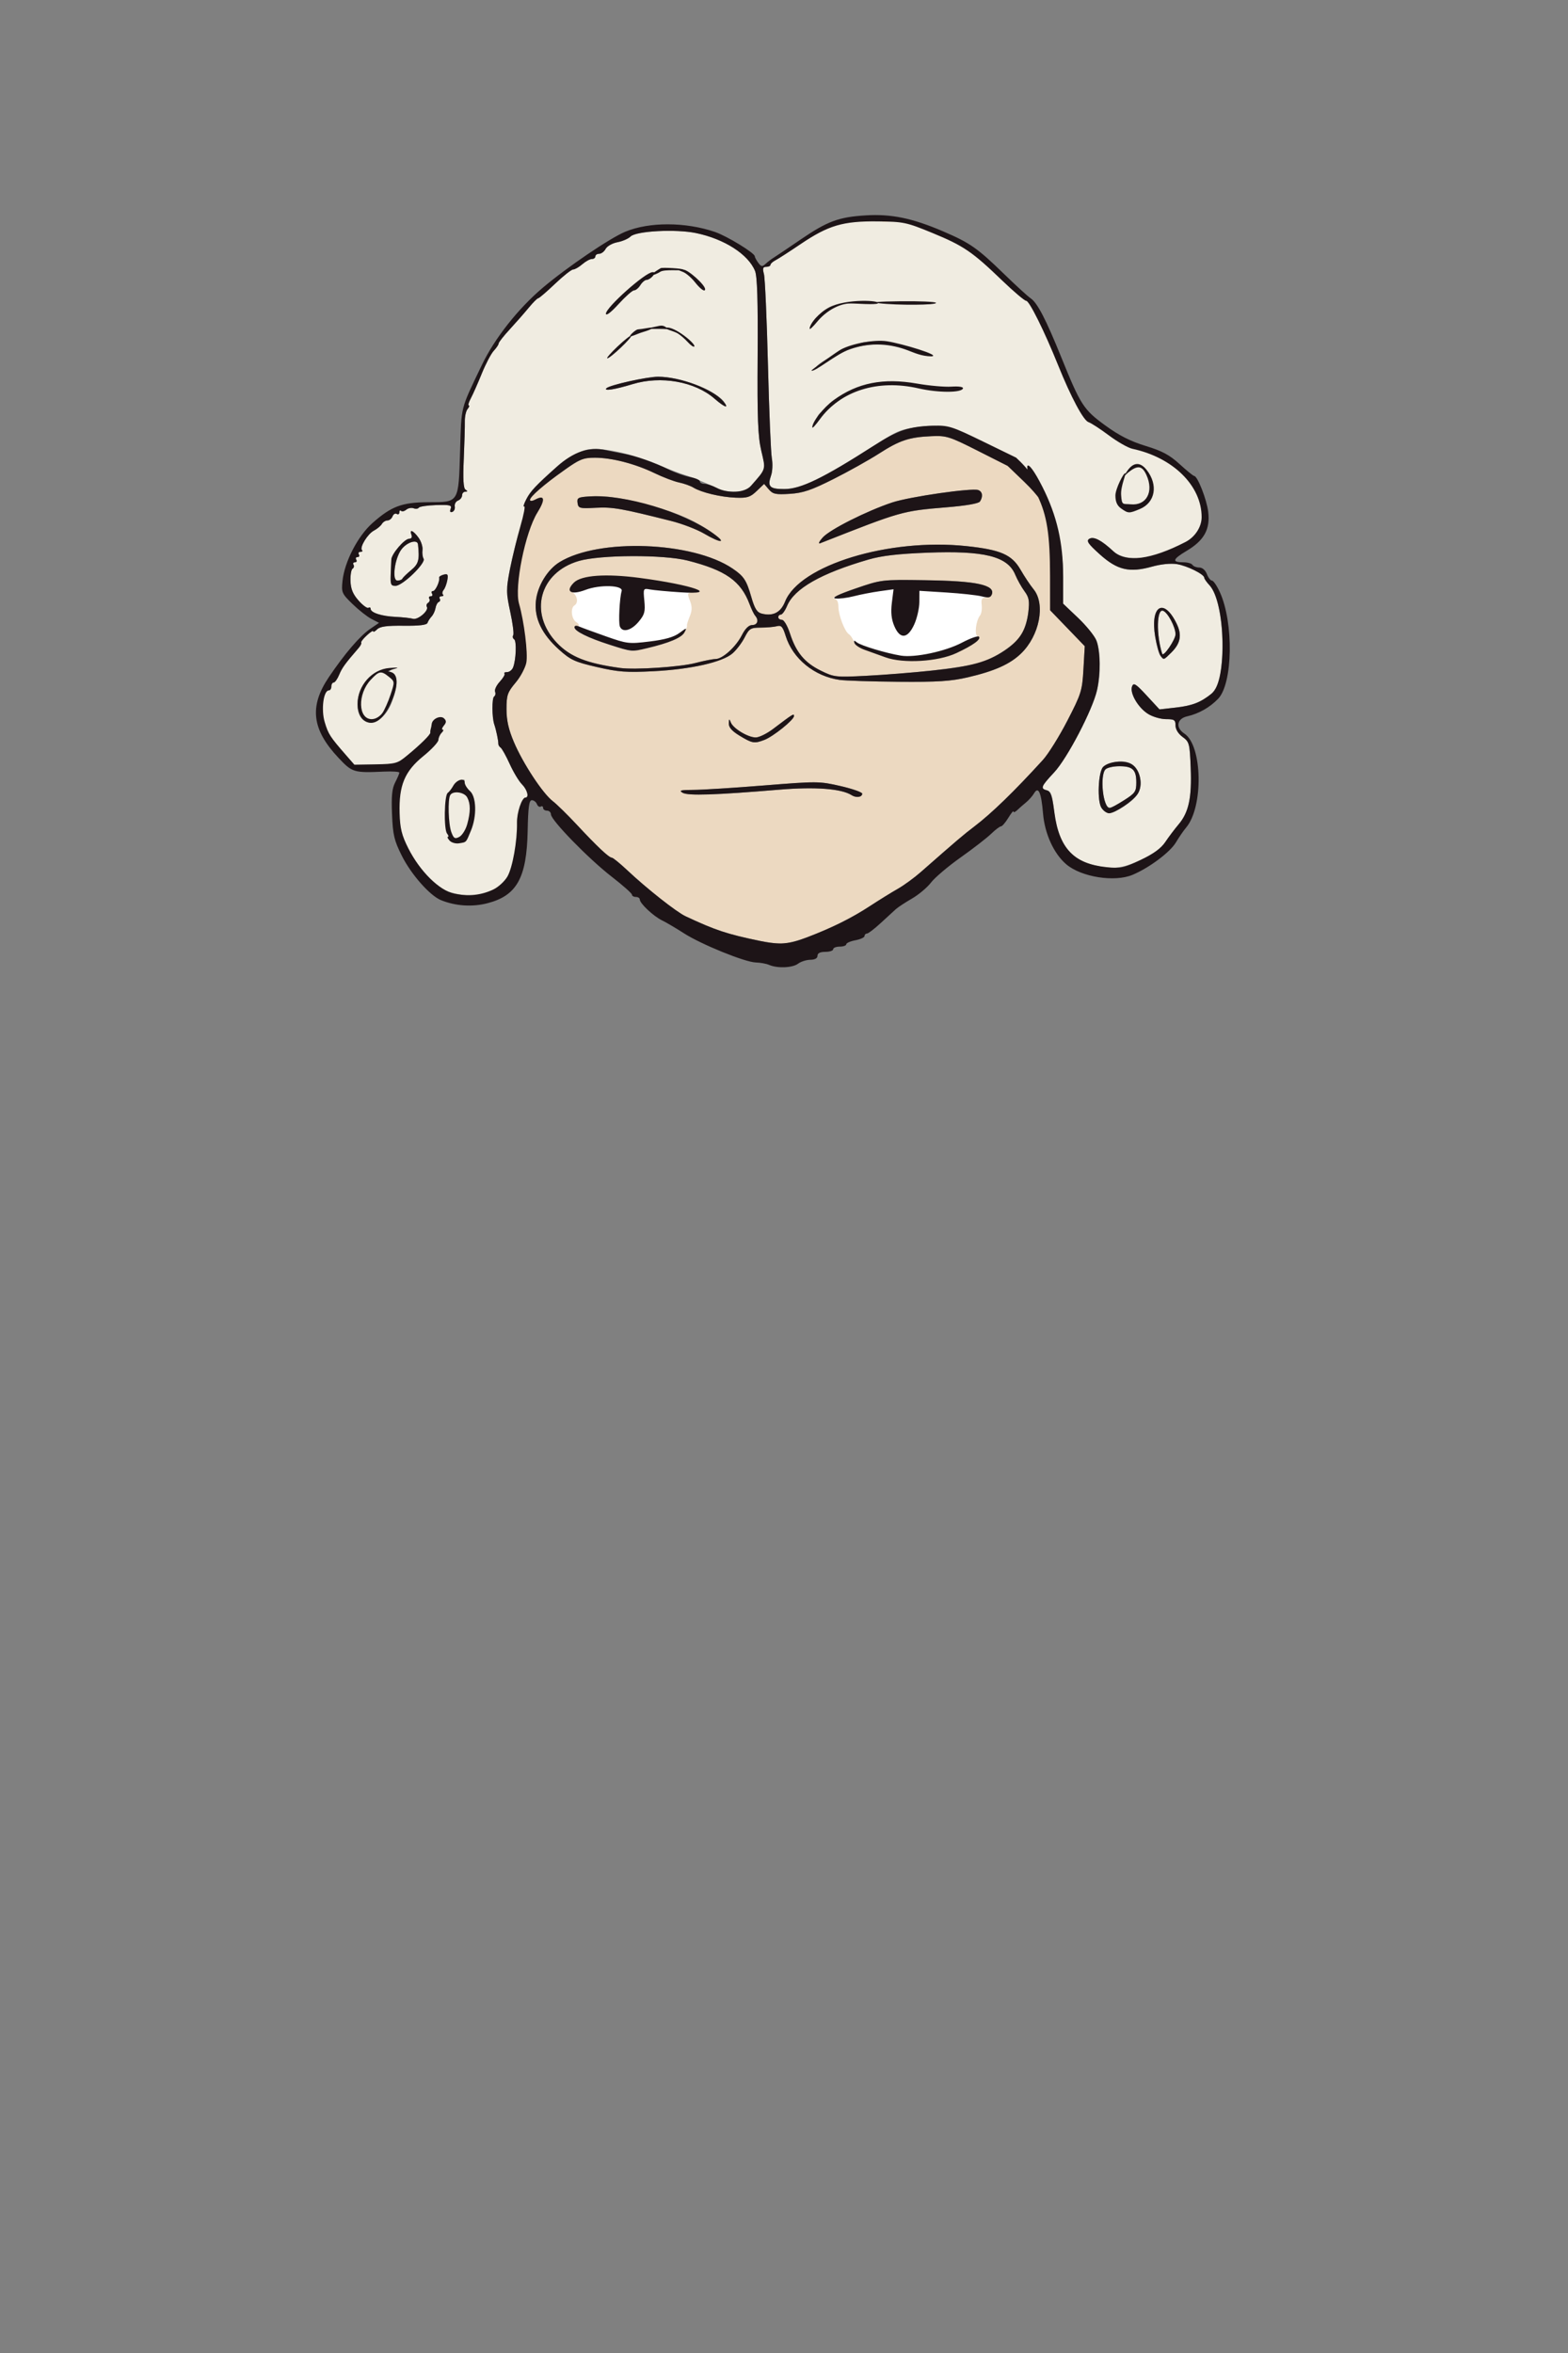 <?xml version="1.0" encoding="UTF-8" standalone="no"?>
<!-- Created with Inkscape (http://www.inkscape.org/) -->

<svg
   version="1.1"
   id="svg9"
   width="192"
   height="288"
   viewBox="0 0 192 288"
   xmlns="http://www.w3.org/2000/svg"
   xmlns:svg="http://www.w3.org/2000/svg">
  <rect x="0" y="0" width="192" height="288" fill="#808080" stroke="none"/>
  <defs
     id="defs13" />
  <g
     id="g15">
    <g
       id="g177"
       transform="translate(3.781,4.183)">
      <path
         id="whites"
         style="fill:#ffffff;stroke:#1bff54;stroke-opacity:0"
         d="m 101.631,73.238 c 0.07,1.531 1.319,3.114 1.703,4.489 0.871,1.104 2.178,1.837 3.339,2.41 1.034,0.544 6.038,0.747 9.332,0.287 3.455,-1.891 4.784,-2.254 4.998,-3.184 0.147,-0.909 -0.01,-2.048 -2e-5,-2.897 0.082,-1.478 0.118,-1.902 -1.128,-2.609 -3.277,-0.092 -7.053,-0.459 -9.973,-0.398 -1.38,-0.3 -5.648,0.859 -8.27,1.902 z m -27.907,-2.477 c -1.375,0.157 -3.1,0.17 -4.025,1.061 -0.625,2.085 -1.015,4.049 0.73,5.595 1.874,0.688 4.185,1.953 6.059,2.167 2.155,0.432 4.574,-0.464 6.258,-1.128 1.777,-0.141 1.917,-3.266 2.233,-5.02 0.326,-1.187 -0.696,-1.366 -2.145,-1.924 -3.088,-0.086 -5.991,-0.612 -9.111,-0.752 z"
         transform="translate(-3.781,-4.183)" />
      <path
         style="fill:#f0ece1;stroke-width:0.32"
         d="m 50.642,104.754 c -2.662,-1.312 -5.678,-5.689 -5.89,-9.351 -0.187,-3.226 0.682,-5.587 2.924,-7.312 1.363,-1.049 1.713,-1.372 2.145,-2.578 0.709,-1.978 1.042,-1.583 0.293,-1.583 -0.561,0 -0.332,0.402 -0.94,2.185 -0.12,0.352 -1.68,1.057 -2.633,1.805 -1.716,1.346 -1.68,1.59 -4.253,1.652 l -2.698,0.065 -1.541,-1.684 c -2.93,-3.202 -3.281,-5.534 -1.137,-8.882 0.789,-1.232 1.976,-2.627 2.341,-3.199 0.6,-0.747 0.775,-1.17 0.834,-1.313 -0.093,-0.15 0.608,-0.559 1.043,-0.967 C 41.564,73.182 41.92,72.956 41.92,73.087 c 0,0.131 0.214,0.024 0.476,-0.237 0.354,-0.354 1.189,-0.468 3.26,-0.444 1.909,0.022 2.825,-0.089 2.912,-0.352 0.071,-0.212 0.295,-0.562 0.5,-0.779 C 49.273,71.057 49.489,70.592 49.549,70.24 c 0.06,-0.352 0.241,-0.688 0.402,-0.747 0.161,-0.059 0.211,-0.239 0.112,-0.4 C 49.964,68.932 50.059,68.8 50.274,68.8 c 0.216,0 0.297,-0.095 0.182,-0.211 -0.116,-0.116 -0.076,-0.372 0.088,-0.57 0.164,-0.198 0.366,-0.734 0.449,-1.192 0.125,-0.691 0.049,-0.806 -0.45,-0.676 -0.33,0.086 -0.577,0.25 -0.549,0.363 0.108,0.427 -0.451,1.646 -0.755,1.646 -0.175,0 -0.228,0.144 -0.12,0.32 0.109,0.176 0.037,0.32 -0.16,0.32 -0.197,0 -0.275,0.134 -0.174,0.298 0.101,0.164 0.035,0.39 -0.146,0.502 -0.182,0.112 -0.251,0.333 -0.154,0.49 0.28,0.453 -1.101,1.639 -1.703,1.463 C 46.485,71.466 45.52,71.361 44.64,71.32 42.939,71.24 41.6,70.804 41.6,70.33 c 0,-0.158 -0.122,-0.212 -0.271,-0.12 -0.149,0.092 -0.694,-0.31 -1.21,-0.893 -0.69,-0.779 -0.95,-1.413 -0.982,-2.387 -0.023,-0.729 0.091,-1.409 0.255,-1.51 0.164,-0.101 0.215,-0.318 0.114,-0.482 C 39.405,64.774 39.483,64.64 39.68,64.64 c 0.197,0 0.269,-0.144 0.16,-0.32 C 39.731,64.144 39.803,64 40,64 c 0.197,0 0.269,-0.144 0.16,-0.32 -0.109,-0.176 -0.021,-0.32 0.194,-0.32 0.216,0 0.302,-0.09 0.192,-0.201 -0.328,-0.328 0.683,-1.99 1.457,-2.397 0.394,-0.207 0.832,-0.571 0.973,-0.809 C 43.117,59.715 43.425,59.52 43.662,59.52 c 0.236,0 0.516,-0.225 0.622,-0.5 0.106,-0.275 0.337,-0.411 0.514,-0.301 0.177,0.11 0.322,0.023 0.322,-0.193 0,-0.216 0.095,-0.297 0.211,-0.182 0.116,0.116 0.402,0.052 0.636,-0.142 0.234,-0.194 0.639,-0.271 0.899,-0.171 0.261,0.1 0.546,0.066 0.633,-0.076 0.088,-0.142 1.046,-0.284 2.129,-0.317 1.696,-0.051 1.942,0.013 1.771,0.459 -0.128,0.334 -0.056,0.468 0.202,0.378 0.22,-0.077 0.357,-0.379 0.305,-0.671 -0.052,-0.292 0.128,-0.617 0.4,-0.721 C 52.577,56.977 52.8,56.691 52.8,56.446 c 0,-0.245 0.18,-0.448 0.4,-0.451 0.297,-0.004 0.304,-0.066 0.025,-0.243 -0.265,-0.169 -0.329,-1.267 -0.219,-3.755 0.086,-1.934 0.145,-4.004 0.131,-4.6 -0.013,-0.596 0.139,-1.28 0.338,-1.52 C 53.675,45.636 53.741,45.44 53.621,45.44 c -0.12,0 -0.005,-0.396 0.254,-0.88 0.259,-0.484 0.862,-1.845 1.339,-3.024 0.478,-1.179 1.138,-2.433 1.467,-2.787 0.329,-0.354 0.599,-0.757 0.599,-0.897 0,-0.14 0.612,-0.917 1.36,-1.728 0.748,-0.811 1.791,-1.999 2.318,-2.639 0.527,-0.641 1.051,-1.165 1.164,-1.165 0.113,0 1.037,-0.792 2.052,-1.76 1.016,-0.968 2.018,-1.76 2.227,-1.76 0.209,0 0.713,-0.288 1.119,-0.64 0.406,-0.352 0.932,-0.64 1.169,-0.64 0.237,0 0.431,-0.144 0.431,-0.32 0,-0.176 0.211,-0.32 0.469,-0.32 0.258,0 0.614,-0.271 0.791,-0.603 0.177,-0.332 0.826,-0.697 1.441,-0.813 0.615,-0.115 1.338,-0.429 1.606,-0.698 0.679,-0.679 5.527,-0.936 8.013,-0.424 3.464,0.713 6.403,2.597 7.233,4.638 0.272,0.668 0.364,3.663 0.318,10.379 -0.053,7.714 0.03,9.843 0.45,11.646 0.4,1.714 0.591,2.326 0.292,2.601 -0.468,0.97 0.181,0.368 -1.178,1.491 C 87.851,55.9 87.294,56 86.164,56 85.409,56 84.541,55.861 84.236,55.691 83.381,55.216 80.893,54.182 80,53.931 c -0.44,-0.124 -1.952,-0.707 -3.36,-1.296 -3.32,-1.388 -6.954,-2.138 -8.58,-1.77 -3.065,0.694 -7.267,5.455 -7.267,7.749 0,0.373 -0.982,2.023 -1.409,3.727 -1.19,4.745 -1.27,5.766 -0.665,8.483 0.297,1.333 0.452,2.564 0.345,2.737 -0.107,0.172 -0.058,0.398 0.108,0.5 0.328,0.203 0.238,2.551 -0.132,3.458 -0.126,0.308 -0.453,0.56 -0.728,0.56 -0.275,0 -0.418,0.081 -0.319,0.18 0.099,0.099 -0.156,0.542 -0.567,0.985 -0.411,0.443 -0.674,0.996 -0.585,1.228 0.089,0.232 0.038,0.499 -0.114,0.593 -0.285,0.176 -0.274,2.566 0.015,3.414 0.228,0.668 0.512,2.023 0.496,2.364 -0.007,0.156 0.119,0.372 0.281,0.48 0.162,0.108 0.664,1.009 1.115,2.003 0.451,0.994 1.123,2.11 1.493,2.48 0.656,0.656 0.914,1.633 0.431,1.633 -0.52,0 -0.391,1.992 -0.605,4.848 -0.285,3.809 -1.756,6.325 -3.471,6.925 -1.603,0.56 -4.617,0.144 -5.84,-0.459 z m 2.321,-6.069 C 54.298,97.836 54.879,93.652 53.76,92.64 c -0.352,-0.319 -0.64,-0.773 -0.64,-1.01 0,-0.781 -0.206,-0.335 -0.961,0.723 C 51.54,93.222 50.72,93.681 50.72,95.711 c 0,1.59 0.622,2.484 0.909,2.83 0.468,0.564 0.699,0.546 1.333,0.143 z m -1.71,-1.038 c -0.348,-0.915 -0.385,-3.836 -0.085,-4.616 0.292,-0.761 1.988,-0.755 2.571,0.135 0.353,0.539 0.32,1.605 0.178,2.326 -0.541,2.735 -2.044,3.785 -2.664,2.154 z M 44.196,81.76 C 44.961,79.732 44.977,78.448 44.24,78.165 43.766,77.983 43.803,77.915 44.48,77.727 45.173,77.534 44.992,77.84 43.975,77.812 41.947,77.757 40,79.709 40,82.003 40,85.125 42.991,84.951 44.196,81.76 Z m -3.506,1.891 c -0.827,-1.009 -0.396,-3.47 0.715,-4.686 0.85,-0.93 1.591,-1.239 2.327,-0.903 0.959,0.437 0.972,1.795 0.244,3.538 -0.862,2.062 -2.55,2.949 -3.286,2.051 z m 6.137,-17.602 c 0.878,-0.865 1.398,-1.623 1.263,-1.84 -0.126,-0.203 -0.188,-0.689 -0.138,-1.08 0.051,-0.391 -0.17,-1.071 -0.49,-1.51 -0.646,-0.887 -1.143,-1.083 -0.857,-0.339 0.112,0.292 6.4e-4,0.48 -0.284,0.48 -0.567,0 -2.152,1.846 -2.182,2.542 -0.145,3.33 -0.163,3.219 0.529,3.219 0.367,-1.34e-4 1.339,-0.662 2.16,-1.471 z m -2.264,-0.645 c 0.092,-0.812 0.449,-1.856 0.794,-2.32 0.682,-0.917 1.975,-1.312 2.047,-0.626 0.2,1.905 0.073,2.377 -0.844,3.142 -0.528,0.44 -1.008,0.908 -1.067,1.04 -0.059,0.132 -0.329,0.24 -0.602,0.24 -0.399,0 -0.463,-0.286 -0.329,-1.477 z M 84.976,45.145 c -0.915,-1.48 -5.385,-3.231 -8.222,-3.22 -1.339,0.005 -5.895,1.029 -6.276,1.41 -0.38,0.38 1.016,0.162 3.186,-0.497 3.48,-1.057 7.627,-0.328 10.037,1.764 1.204,1.045 1.722,1.265 1.275,0.543 z m 44.855,56.48 c -2.693,-0.724 -4.17,-2.894 -4.566,-6.706 -0.183,-1.768 -0.346,-2.232 -0.827,-2.357 -0.861,-0.225 -0.767,-0.466 0.858,-2.204 1.642,-1.756 4.708,-7.667 5.289,-10.198 0.428,-1.863 0.408,-4.377 -0.047,-5.794 -0.175,-0.547 -1.178,-1.82 -2.229,-2.829 L 126.4,69.702 l 0.004,-3.251 c 0.005,-4.177 -1,-6.977 -2.663,-10.382 -1.536,-3.144 -1.306,-3.489 -1.587,-2.279 -1.047,-0.605 -3.455,-2.555 -4.72,-3.208 -4.099,-2.089 -5.587,-2.903 -8.203,-2.575 -2.785,0.35 -2.943,0.412 -6.03,2.383 -6.256,3.994 -8.928,5.286 -10.933,5.288 -1.826,0.002 -2.104,-0.288 -1.624,-1.687 0.168,-0.488 0.207,-1.424 0.087,-2.08 C 90.61,51.256 90.397,46.112 90.256,40.48 90.115,34.848 89.894,29.844 89.763,29.36 c -0.188,-0.695 -0.129,-0.88 0.28,-0.88 0.285,0 0.517,-0.11 0.517,-0.244 0,-0.134 0.277,-0.386 0.616,-0.56 0.339,-0.174 1.646,-1.019 2.905,-1.877 3.252,-2.218 5.449,-3.125 9.46,-3.082 3.147,0.034 3.636,-0.147 7.288,1.424 3.676,1.581 7.76,4.488 8.55,5.964 0.169,0.315 1.311,1.211 2.122,1.794 1.633,1.173 2.307,2.972 4.633,8.741 2.211,5.485 2.355,5.656 4.46,7.177 2.356,1.703 3.924,2.74 6.329,3.396 5.446,1.486 8.682,8.765 4.933,10.954 -3.748,2.188 -7.761,2.562 -9.312,1.121 -1.463,-1.36 -2.421,-1.852 -2.948,-1.516 -0.386,0.246 -0.141,0.606 1.283,1.888 2.15,1.935 3.624,2.284 6.389,1.515 1.124,-0.313 2.314,-0.432 3.075,-0.308 1.252,0.203 3.336,1.243 3.336,1.665 0,0.125 0.288,0.538 0.641,0.916 1.363,1.463 1.998,6.854 1.304,11.078 -0.376,2.288 -2.089,3.518 -5.425,3.895 l -2,0.226 -1.569,-1.698 c -1.33,-1.439 -1.603,-1.61 -1.79,-1.122 -0.311,0.812 0.744,2.621 1.972,3.38 0.563,0.348 1.546,0.632 2.186,0.632 1.016,0 1.162,0.098 1.162,0.773 0,0.472 0.338,1.019 0.867,1.405 0.823,0.6 0.874,0.791 0.994,3.787 0.147,3.65 -0.239,5.448 -1.485,6.919 -0.482,0.57 -1.214,1.54 -1.626,2.156 -0.514,0.768 -1.44,1.447 -2.947,2.16 -2.386,1.129 -3.658,1.251 -6.132,0.586 z m 3.927,-7.064 c 1.77,-1.118 2.332,-2.074 2.062,-3.513 -0.285,-1.518 -1.346,-2.236 -2.924,-1.98 -0.644,0.105 -1.362,0.38 -1.594,0.613 -0.616,0.616 -0.757,4.233 -0.196,5.035 0.591,0.843 1.121,0.812 2.653,-0.155 z m -2.246,-0.662 c -0.433,-1.139 -0.391,-3.453 0.072,-3.915 0.211,-0.211 0.974,-0.384 1.696,-0.384 1.631,0 2.08,0.43 2.08,1.991 0,1.108 -0.141,1.312 -1.503,2.176 -1.828,1.16 -1.952,1.166 -2.345,0.132 z m 8.15,-18.23 c 1.104,-1.104 1.298,-2.114 0.663,-3.453 -1.575,-3.319 -3.302,-2.309 -2.651,1.55 0.279,1.653 0.697,2.714 1.07,2.714 0.058,0 0.471,-0.365 0.918,-0.811 z M 138.529,75.84 c -0.748,-2.35 -0.679,-5.571 0.114,-5.264 0.581,0.225 1.517,1.997 1.517,2.872 0,0.651 -1.489,2.836 -1.631,2.392 z M 136.421,57.317 c 0.66,-0.66 0.886,-0.908 0.886,-1.66 -0.002,-1.406 -0.83,-2.82 -1.696,-2.82 -1.463,0 -2.98,2.761 -2.449,4.257 0.596,1.678 1.79,1.691 3.259,0.222 z m -2.992,-0.018 c -0.427,-1.244 -0.364,-2.348 0.659,-3.525 1.067,-1.134 2.019,-1.11 2.652,0.114 0.88,1.701 -0.151,3.988 -1.904,3.988 -0.693,0 -1.545,-0.219 -1.408,-0.577 z M 97.948,45.625 c 1.6,-1.346 3.147,-2.291 5.512,-2.657 1.844,-0.286 2.758,-0.352 5.487,0.186 2.489,0.491 3.313,0.756 4.189,0.446 0.727,-0.257 1.724,-0.442 0.016,-0.207 -0.82,0.112 -2.706,-0.118 -4.448,-0.438 -4.63,-0.851 -7.703,-0.15 -10.39,2.154 -1.528,1.31 -1.898,0.989 -2.292,2.493 -0.115,0.44 -0.387,0.913 0.05,0.099 0.437,-0.814 1.317,-1.605 1.877,-2.076 z m 1.089,-6.507 c 2.477,-1.257 5.467,-1.631 8.741,-0.545 1.679,0.557 1.968,0.419 2.084,0.674 0.096,0.212 -3.513,-1.615 -6.182,-1.63 -1.943,-0.011 -2.031,0.115 -3.491,0.798 -1.841,0.861 -4.087,1.931 -4.087,2.49 0,0.171 0.314,-0.084 0.796,-0.567 0.483,-0.483 1.258,-0.773 2.14,-1.221 z m -0.62,-5.666 c 1.026,-0.487 1.815,-0.703 7.099,-0.504 4.131,0.155 4.965,0.154 4.743,-0.076 -0.191,-0.198 -1.645,0.096 -5.075,0.034 l -4.463,-0.135 -2.561,0.705 c -0.907,0.25 -1.987,1.098 -2.276,1.539 -0.852,1.3 -0.602,1.383 0.424,0.139 0.522,-0.633 1.471,-1.399 2.109,-1.702 z"
         id="hair1" />
      <path
         style="fill:#ecd9c1;stroke-width:0.32"
         d="m 89.28,110.985 c -4.048,-0.839 -5.458,-1.306 -9.12,-3.022 -1.122,-0.526 -4.726,-3.369 -7.101,-5.601 -0.913,-0.859 -1.777,-1.564 -1.92,-1.566 C 70.782,100.788 69.341,99.434 66.88,96.792 65.736,95.565 64.396,94.251 63.902,93.872 62.678,92.936 60.261,89.264 59.152,86.659 58.491,85.105 58.24,83.99 58.24,82.608 c 0,-1.707 0.116,-2.046 1.109,-3.234 1.485,-1.778 1.43,-2.981 0.725,-6.692 -0.717,-3.778 -0.812,-6.223 -0.091,-9.354 0.696,-3.02 0.957,-4.273 1.383,-4.273 0.201,-0.24 0.619,-0.877 0.66,-1.172 0.427,-0.6 0.505,-0.657 0.27,-0.802 -0.092,-0.347 -0.822,1.054 -1.402,0.194 -0.274,-0.828 2.624,-2.617 4.013,-3.617 2.275,-1.638 2.685,-1.818 4.143,-1.818 2.081,0 4.934,0.736 7.311,1.886 1.034,0.5 2.383,1.014 2.999,1.143 0.616,0.128 1.408,0.41 1.76,0.626 0.98,0.601 3.337,1.165 5.179,1.238 1.421,0.057 1.79,-0.06 2.573,-0.809 l 0.914,-0.875 0.575,0.671 c 0.496,0.579 0.848,0.654 2.568,0.544 1.619,-0.103 2.622,-0.442 5.333,-1.804 1.837,-0.923 4.347,-2.325 5.579,-3.116 2.548,-1.636 3.699,-2.018 6.454,-2.139 1.812,-0.08 2.197,0.042 5.623,1.772 l 3.678,1.858 1.906,1.407 c 3.364,2.229 1.976,2.088 2.734,3.384 0.191,1.392 1.145,1.785 0.891,7.364 l -0.254,5.57 2.087,2.174 2.087,2.174 -0.16,2.807 c -0.151,2.643 -0.265,3.01 -1.965,6.306 -0.993,1.925 -2.345,4.091 -3.004,4.814 -3.509,3.849 -6.296,6.552 -8.398,8.146 -1.316,0.998 -2.119,1.681 -6.557,5.58 -0.801,0.704 -2.066,1.625 -2.81,2.047 -0.744,0.422 -2.289,1.378 -3.433,2.125 -3.594,2.348 -9.074,4.654 -10.905,4.59 C 91.213,111.3 90.072,111.149 89.28,110.985 Z M 101.796,92.96 c 9.6e-4,-0.176 -1.195,-0.596 -2.657,-0.932 -2.579,-0.594 -2.861,-0.596 -9.379,-0.073 -3.696,0.297 -7.584,0.541 -8.64,0.542 -1.555,0.002 -1.804,0.07 -1.312,0.356 0.653,0.379 4.028,0.27 11.824,-0.382 4.413,-0.369 7.626,-0.125 8.869,0.674 0.557,0.358 1.291,0.253 1.294,-0.185 z M 89.809,86.381 C 90.901,85.966 93.44,83.923 93.44,83.46 c 0,-0.347 -0.072,-0.302 -2.561,1.58 -0.756,0.572 -1.71,1.04 -2.119,1.04 -0.943,0 -2.757,-1.09 -3.051,-1.833 -0.194,-0.49 -0.227,-0.473 -0.247,0.121 -0.016,0.479 0.39,0.936 1.338,1.508 1.55,0.935 1.781,0.973 3.009,0.506 z M 114.72,78.723 c 3.272,-0.76 5.164,-1.604 6.519,-2.909 2.269,-2.185 3.027,-6.052 1.541,-7.869 -0.407,-0.498 -1.123,-1.571 -1.591,-2.386 -1.066,-1.855 -2.433,-2.453 -6.627,-2.898 -9.496,-1.009 -20.425,2.332 -22.208,6.788 -0.536,1.34 -1.472,1.823 -2.86,1.475 C 88.913,70.776 88.632,70.329 88.216,68.888 87.621,66.823 87.306,66.345 85.92,65.405 81.036,62.094 69.528,61.668 64.733,64.622 c -1.497,0.922 -2.721,2.951 -2.899,4.805 -0.199,2.072 0.734,4.009 2.844,5.906 1.408,1.266 1.932,1.507 4.641,2.132 2.624,0.606 3.602,0.678 6.948,0.507 4.542,-0.231 8.398,-1.102 9.644,-2.178 C 86.39,75.379 87.059,74.5 87.398,73.84 c 0.563,-1.099 0.729,-1.2 1.969,-1.204 0.744,-0.003 1.641,-0.081 1.993,-0.176 0.527,-0.141 0.714,0.068 1.06,1.184 0.867,2.795 3.521,4.958 6.62,5.392 0.704,0.099 3.944,0.202 7.2,0.23 4.771,0.041 6.417,-0.065 8.48,-0.544 z M 96.716,77.899 C 94.738,76.922 93.703,75.674 92.952,73.36 92.642,72.405 92.215,71.68 91.963,71.68 91.719,71.68 91.52,71.536 91.52,71.36 c 0,-0.176 0.142,-0.32 0.316,-0.32 0.174,0 0.515,-0.477 0.759,-1.06 0.888,-2.125 4.154,-3.984 9.965,-5.674 1.62,-0.471 3.62,-0.704 7.23,-0.842 6.959,-0.266 9.802,0.444 10.737,2.681 0.262,0.628 0.776,1.546 1.142,2.041 0.549,0.743 0.631,1.184 0.469,2.548 -0.107,0.907 -0.458,2.103 -0.779,2.658 -0.746,1.29 -3.196,2.942 -5.311,3.582 -1.876,0.567 -8.144,1.277 -13.808,1.563 -3.686,0.186 -3.908,0.161 -5.524,-0.637 z m 16.407,-2.346 c 2.102,-0.984 3.357,-1.606 2.809,-1.835 -0.423,-0.177 -0.223,-1.916 0.298,-2.58 0.165,-0.211 0.253,-0.787 0.195,-1.28 -0.083,-0.707 0.025,-0.897 0.509,-0.898 0.755,-0.002 1.064,-0.77 0.465,-1.156 -1.023,-0.66 -2.983,-0.899 -7.959,-0.97 -5.264,-0.076 -5.29,-0.073 -8.48,1.019 -1.76,0.602 -2.948,1.145 -2.64,1.205 0.374,0.073 0.56,0.408 0.56,1.007 0,1.025 0.781,3.067 1.295,3.385 0.19,0.117 0.466,0.531 0.614,0.92 0.175,0.46 0.789,0.762 1.695,1.036 0.765,0.231 1.804,0.518 2.42,0.763 1.791,0.713 6.091,0.381 8.221,-0.616 z M 72.16,77.575 c -4.105,-0.566 -6.107,-1.36 -7.744,-3.067 -3.49,-3.641 -2.158,-8.624 2.683,-10.032 2.628,-0.764 10.389,-0.793 13.314,-0.049 4.648,1.182 6.516,2.495 7.586,5.332 0.232,0.616 0.543,1.257 0.691,1.424 0.477,0.54 0.286,1.136 -0.365,1.136 -0.413,0 -0.853,0.431 -1.266,1.24 C 86.323,75.005 84.692,76.48 83.831,76.48 c -0.33,0 -1.435,0.219 -2.455,0.486 -1.866,0.488 -7.428,0.856 -9.216,0.61 z m 3.275,-2.414 c 2.772,-0.653 4.247,-1.288 4.622,-1.989 0.204,-0.381 0.331,-0.734 0.283,-0.786 -0.048,-0.052 0.097,-0.537 0.321,-1.08 0.306,-0.739 0.321,-1.217 0.061,-1.906 -0.337,-0.892 -0.45,-1.07 0.527,-1.159 0.345,-0.031 0.493,-0.028 0.288,-0.082 -1.204,-0.317 -8.935,-1.812 -12.162,-1.604 -1.709,0.11 -2.008,0.12 -2.57,0.691 -0.671,0.68 -1.012,0.656 -0.486,1.048 0.615,0.458 0.742,1.316 0.24,1.626 -0.524,0.324 -0.363,1.703 0.24,2.054 0.311,0.181 0.405,0.48 0.183,0.485 -0.741,0.018 -0.43,0.48 0.617,1.024 1.051,0.545 5.186,1.947 5.915,2.005 0.217,0.017 1.081,-0.13 1.92,-0.327 z M 101.12,60.56 c 5.105,-1.996 6.181,-2.256 10.934,-2.645 2.455,-0.201 4.005,-0.468 4.164,-0.718 0.393,-0.619 0.308,-1.201 -0.204,-1.397 -0.758,-0.291 -8.444,0.816 -10.551,1.519 -3.137,1.047 -7.639,3.315 -8.502,4.285 -0.44,0.494 -0.584,0.813 -0.32,0.709 0.264,-0.104 2.28,-0.893 4.48,-1.753 z m -17.518,0.582 c -2.123,-1.538 -4.41,-2.56 -7.697,-3.44 -3.713,-0.994 -5.466,-1.256 -7.525,-1.124 -1.378,0.088 -1.529,0.172 -1.44,0.8 0.093,0.655 0.241,0.694 2.239,0.59 2.067,-0.108 3.13,0.079 9.245,1.62 1.333,0.336 3.133,1.027 4,1.535 2.057,1.206 2.834,1.219 1.178,0.019 z m -48.057,21.551 c 0.015,-0.373 0.091,-0.449 0.193,-0.193 0.092,0.231 0.081,0.507 -0.025,0.613 -0.106,0.106 -0.182,-0.083 -0.168,-0.42 z M 104.24,22.828 c 0.22,-0.089 0.58,-0.089 0.8,0 0.22,0.089 0.04,0.161 -0.4,0.161 -0.44,0 -0.62,-0.073 -0.4,-0.161 z"
         id="skin" />
      <path
         style="display:inline;fill:#1d1417;stroke-width:0.32"
         d="m 90.4,113.92 c -0.352,-0.151 -1.082,-0.285 -1.623,-0.298 -1.322,-0.03 -6.708,-2.217 -8.828,-3.584 -0.94,-0.606 -2.14,-1.313 -2.666,-1.57 C 76.22,107.948 74.56,106.388 74.56,105.909 74.56,105.739 74.344,105.6 74.08,105.6 c -0.264,0 -0.48,-0.126 -0.48,-0.28 0,-0.154 -1.129,-1.153 -2.508,-2.221 C 68.304,100.943 63.68,96.198 63.68,95.493 63.68,95.244 63.464,95.04 63.2,95.04 c -0.264,0 -0.48,-0.152 -0.48,-0.339 0,-0.186 -0.129,-0.259 -0.286,-0.162 -0.158,0.097 -0.369,-0.038 -0.47,-0.301 C 61.863,93.975 61.583,93.76 61.343,93.76 c -0.34,0 -0.454,0.83 -0.512,3.752 -0.115,5.742 -1.321,7.919 -4.907,8.853 -1.87,0.487 -3.911,0.354 -5.701,-0.37 -1.363,-0.552 -3.661,-3.153 -4.802,-5.437 -0.938,-1.876 -1.094,-2.538 -1.199,-5.077 -0.092,-2.228 -1.44e-4,-3.152 0.389,-3.904 C 44.891,91.035 45.12,90.498 45.12,90.384 c 0,-0.114 -0.828,-0.172 -1.84,-0.127 -3.761,0.166 -3.92,0.118 -5.628,-1.697 -3.246,-3.452 -3.584,-6.281 -1.174,-9.85 1.949,-2.887 3.812,-5.061 5.077,-5.924 L 42.631,72.053 41.7,71.572 c -0.512,-0.265 -1.553,-1.085 -2.313,-1.822 -1.312,-1.274 -1.374,-1.415 -1.229,-2.825 0.239,-2.33 1.873,-5.494 3.655,-7.076 2.325,-2.065 3.631,-2.553 6.857,-2.561 3.78,-0.01 3.694,0.131 3.888,-6.297 0.169,-5.593 6.4e-4,-4.932 2.67,-10.51 1.545,-3.228 4.433,-6.89 7.443,-9.437 2.994,-2.533 8.242,-6.093 10.129,-6.871 2.931,-1.209 7.339,-1.198 10.947,0.027 1.477,0.501 4.893,2.585 4.893,2.985 0,0.117 0.19,0.473 0.422,0.79 0.358,0.49 0.493,0.511 0.894,0.141 0.26,-0.24 0.705,-0.579 0.991,-0.755 0.286,-0.176 1.753,-1.164 3.262,-2.196 3.322,-2.272 4.699,-2.784 8.032,-2.987 3.115,-0.19 5.687,0.341 9.437,1.947 3.326,1.424 4.219,2.048 7.502,5.242 1.419,1.381 2.884,2.718 3.255,2.972 0.816,0.558 1.869,2.589 3.742,7.22 2.358,5.83 2.722,6.394 5.365,8.319 1.711,1.246 3.102,1.953 4.961,2.52 2.024,0.617 2.925,1.1 4.16,2.228 0.867,0.792 1.669,1.443 1.781,1.447 0.413,0.014 1.529,2.856 1.716,4.37 0.265,2.15 -0.483,3.513 -2.632,4.793 -1.754,1.045 -1.85,1.405 -0.374,1.405 0.488,0 0.977,0.144 1.086,0.32 0.109,0.176 0.481,0.32 0.827,0.32 0.377,0 0.751,0.321 0.933,0.8 0.167,0.44 0.448,0.8 0.624,0.8 0.176,0 0.613,0.642 0.97,1.428 1.707,3.748 1.585,11.157 -0.215,13.036 -1.009,1.053 -2.388,1.836 -3.779,2.146 -1.28,0.285 -1.465,1.39 -0.354,2.117 2.222,1.456 2.355,8.986 0.203,11.513 -0.3,0.352 -0.862,1.169 -1.248,1.817 -0.715,1.196 -3.287,3.115 -5.307,3.958 -2.195,0.917 -6.245,0.279 -8.093,-1.276 -1.526,-1.284 -2.654,-3.738 -2.863,-6.228 -0.217,-2.589 -0.567,-3.38 -1.097,-2.478 -0.191,0.326 -0.637,0.83 -0.99,1.12 -0.353,0.29 -0.842,0.718 -1.086,0.951 -0.244,0.233 -0.445,0.305 -0.445,0.16 -6.4e-4,-0.145 -0.287,0.205 -0.635,0.777 -0.349,0.572 -0.753,1.04 -0.898,1.04 -0.145,0 -0.687,0.41 -1.205,0.912 -0.517,0.502 -2.196,1.802 -3.731,2.889 -1.535,1.087 -3.167,2.47 -3.627,3.073 -0.46,0.603 -1.508,1.484 -2.329,1.959 -0.821,0.474 -1.709,1.056 -1.973,1.293 -0.264,0.237 -1.104,1.007 -1.866,1.712 -0.762,0.705 -1.518,1.281 -1.68,1.281 -0.162,0 -0.294,0.137 -0.294,0.305 0,0.168 -0.504,0.4 -1.12,0.516 -0.616,0.116 -1.12,0.338 -1.12,0.494 0,0.156 -0.36,0.284 -0.8,0.284 -0.44,0 -0.8,0.144 -0.8,0.32 0,0.176 -0.432,0.32 -0.96,0.32 -0.64,0 -0.96,0.16 -0.96,0.48 0,0.308 -0.316,0.484 -0.88,0.49 -0.484,0.006 -1.16,0.222 -1.501,0.48 -0.675,0.511 -2.518,0.589 -3.539,0.15 z m 4.615,-3.369 c 3.221,-1.237 5.423,-2.329 7.705,-3.819 1.144,-0.747 2.689,-1.704 3.433,-2.125 0.744,-0.422 2.009,-1.343 2.81,-2.047 4.438,-3.899 5.241,-4.582 6.557,-5.58 2.102,-1.594 4.889,-4.297 8.398,-8.146 0.659,-0.723 2.011,-2.889 3.004,-4.814 1.7,-3.296 1.815,-3.663 1.965,-6.306 l 0.16,-2.807 -2.124,-2.2 -2.124,-2.2 -0.003,-4.134 c -0.003,-5.116 -0.369,-7.462 -1.546,-9.911 -2.014,-4.192 -1.439,-5.135 0.627,-1.027 1.767,3.514 2.522,6.795 2.522,10.958 v 3.314 l 1.802,1.706 c 0.991,0.938 1.999,2.169 2.24,2.735 0.513,1.204 0.56,4.12 0.1,6.17 -0.532,2.373 -3.641,8.323 -5.245,10.038 -1.618,1.73 -1.717,1.979 -0.88,2.199 0.457,0.12 0.648,0.687 0.917,2.725 0.578,4.379 2.371,6.257 6.373,6.675 1.716,0.179 2.124,0.093 4.178,-0.879 1.578,-0.747 2.505,-1.421 3.025,-2.198 0.412,-0.616 1.144,-1.586 1.626,-2.156 1.246,-1.471 1.632,-3.269 1.485,-6.919 -0.12,-2.995 -0.171,-3.187 -0.994,-3.787 -0.529,-0.386 -0.867,-0.933 -0.867,-1.405 0,-0.676 -0.147,-0.773 -1.162,-0.773 -0.639,0 -1.623,-0.285 -2.186,-0.632 -1.228,-0.759 -2.283,-2.568 -1.972,-3.38 0.187,-0.488 0.46,-0.317 1.79,1.122 l 1.569,1.698 2,-0.226 c 2.015,-0.228 3.001,-0.614 4.404,-1.725 1.902,-1.506 1.697,-11.124 -0.283,-13.249 -0.352,-0.378 -0.641,-0.79 -0.641,-0.916 0,-0.422 -2.084,-1.462 -3.336,-1.665 -0.761,-0.124 -1.951,-0.004 -3.075,0.308 -2.765,0.769 -4.239,0.419 -6.389,-1.515 -1.424,-1.281 -1.669,-1.641 -1.283,-1.888 0.529,-0.337 1.485,0.156 2.955,1.522 1.541,1.433 4.62,1.035 8.837,-1.142 1.164,-0.601 1.971,-1.845 1.971,-3.038 0,-3.848 -3.499,-7.3 -8.48,-8.365 -0.528,-0.113 -1.823,-0.851 -2.878,-1.64 -1.055,-0.789 -2.175,-1.516 -2.488,-1.616 -0.627,-0.199 -2.149,-3.048 -3.746,-7.013 -1.66,-4.12 -3.506,-7.84 -3.89,-7.84 -0.196,0 -1.526,-1.125 -2.957,-2.501 -3.655,-3.515 -4.709,-4.233 -8.521,-5.802 -3.19,-1.313 -3.53,-1.385 -6.72,-1.42 -4.216,-0.046 -6.03,0.485 -9.39,2.751 -1.38,0.931 -2.784,1.834 -3.12,2.008 -0.336,0.174 -0.61,0.426 -0.61,0.56 0,0.134 -0.233,0.244 -0.517,0.244 -0.409,0 -0.467,0.185 -0.28,0.88 0.131,0.484 0.353,5.488 0.493,11.12 0.141,5.632 0.354,10.776 0.474,11.432 0.12,0.656 0.081,1.592 -0.087,2.08 -0.481,1.399 -0.202,1.688 1.624,1.687 2.014,-0.002 4.75,-1.329 10.975,-5.324 2.931,-1.881 4.307,-2.343 7.228,-2.43 1.889,-0.056 2.304,0.075 6.099,1.923 l 4.073,1.983 c 1.595,1.474 2.728,2.98 3.081,5.142 0,0.428 -0.157,-0.319 -2.091,-2.179 l -2.036,-1.959 -3.678,-1.858 c -3.427,-1.731 -3.811,-1.852 -5.623,-1.772 -2.755,0.121 -3.906,0.502 -6.454,2.139 -1.232,0.791 -3.743,2.193 -5.579,3.116 -2.711,1.362 -3.714,1.701 -5.333,1.804 -1.72,0.11 -2.072,0.035 -2.568,-0.544 l -0.575,-0.671 -0.914,0.875 c -0.783,0.75 -1.152,0.866 -2.573,0.809 C 84.457,56.661 82.1,56.097 81.12,55.496 80.768,55.28 79.976,54.998 79.36,54.869 78.744,54.741 77.394,54.226 76.361,53.726 73.985,52.577 71.131,51.84 69.055,51.84 c -1.407,0 -1.88,0.19 -3.693,1.484 C 62.8,55.152 61.12,56.61 61.12,57.004 c 0,0.168 0.282,0.147 0.647,-0.048 1.158,-0.62 1.257,-0.013 0.26,1.592 -1.499,2.411 -2.848,9.096 -2.253,11.159 0.623,2.159 1.109,6.074 0.895,7.213 -0.116,0.62 -0.71,1.724 -1.32,2.454 C 58.356,80.561 58.24,80.9 58.24,82.608 c 0,1.382 0.251,2.497 0.912,4.051 1.109,2.606 3.526,6.277 4.75,7.214 0.494,0.378 1.834,1.692 2.978,2.92 2.461,2.642 3.902,3.996 4.259,4.003 0.143,0.003 1.007,0.708 1.92,1.566 2.375,2.233 5.979,5.075 7.101,5.601 3.662,1.716 5.072,2.184 9.12,3.022 2.401,0.497 3.535,0.412 5.735,-0.433 z M 131.105,94.716 c -0.561,-0.801 -0.42,-4.418 0.196,-5.035 0.702,-0.702 2.666,-0.869 3.533,-0.3 1.025,0.672 1.388,2.551 0.697,3.607 -0.57,0.87 -2.791,2.372 -3.507,2.372 -0.258,0 -0.671,-0.29 -0.919,-0.644 z m 2.752,-0.949 c 1.362,-0.864 1.503,-1.068 1.503,-2.176 0,-1.561 -0.45,-1.991 -2.08,-1.991 -0.722,0 -1.485,0.173 -1.696,0.384 -0.72,0.72 -0.292,4.736 0.505,4.736 0.146,0 0.941,-0.429 1.768,-0.953 z m -33.355,-0.622 C 99.259,92.346 96.046,92.102 91.633,92.471 83.837,93.123 80.462,93.232 79.808,92.853 79.316,92.567 79.565,92.499 81.12,92.497 c 1.056,-0.002 4.944,-0.245 8.64,-0.542 6.518,-0.523 6.8,-0.521 9.379,0.073 1.462,0.337 2.658,0.756 2.657,0.932 -0.003,0.438 -0.737,0.543 -1.294,0.185 z M 86.8,85.875 c -0.948,-0.571 -1.353,-1.028 -1.338,-1.508 0.019,-0.594 0.053,-0.61 0.247,-0.121 0.294,0.744 2.107,1.833 3.051,1.833 0.409,0 1.363,-0.468 2.119,-1.04 C 93.368,83.157 93.44,83.113 93.44,83.46 c 0,0.463 -2.539,2.507 -3.631,2.922 C 88.581,86.848 88.35,86.81 86.8,85.875 Z M 99.04,79.036 C 95.941,78.601 93.287,76.439 92.42,73.644 92.074,72.528 91.887,72.319 91.36,72.46 c -0.352,0.094 -1.249,0.173 -1.993,0.176 -1.24,0.004 -1.405,0.105 -1.969,1.204 -0.338,0.66 -1.008,1.539 -1.488,1.954 -1.245,1.076 -5.101,1.947 -9.644,2.178 -3.346,0.17 -4.324,0.099 -6.948,-0.507 -2.709,-0.626 -3.233,-0.867 -4.641,-2.132 -2.11,-1.897 -3.043,-3.834 -2.844,-5.906 0.178,-1.854 1.402,-3.883 2.899,-4.805 4.795,-2.954 16.304,-2.528 21.187,0.783 1.386,0.94 1.701,1.417 2.296,3.482 0.416,1.441 0.697,1.889 1.278,2.035 1.388,0.348 2.323,-0.134 2.86,-1.475 1.783,-4.456 12.712,-7.796 22.208,-6.788 4.194,0.445 5.561,1.044 6.627,2.898 0.468,0.815 1.184,1.889 1.591,2.386 1.486,1.817 0.728,5.684 -1.541,7.869 -1.355,1.305 -3.248,2.149 -6.519,2.909 -2.063,0.479 -3.709,0.585 -8.48,0.544 -3.256,-0.028 -6.496,-0.132 -7.2,-0.23 z m 11.2,-1.13 c 4.909,-0.514 6.908,-1.062 8.996,-2.469 1.864,-1.256 2.643,-2.519 2.902,-4.704 0.162,-1.364 0.08,-1.805 -0.469,-2.548 -0.365,-0.494 -0.879,-1.413 -1.142,-2.041 -0.935,-2.237 -3.778,-2.947 -10.737,-2.681 -3.61,0.138 -5.61,0.371 -7.23,0.842 -5.811,1.69 -9.078,3.55 -9.965,5.674 C 92.351,70.563 92.009,71.04 91.836,71.04 91.662,71.04 91.52,71.184 91.52,71.36 c 0,0.176 0.199,0.32 0.443,0.32 0.252,0 0.678,0.725 0.989,1.68 0.751,2.314 1.787,3.562 3.764,4.539 1.616,0.798 1.838,0.824 5.524,0.637 2.112,-0.107 5.712,-0.39 8,-0.63 z m -5.6,-1.636 c -0.792,-0.289 -1.938,-0.701 -2.546,-0.916 -0.608,-0.216 -1.172,-0.59 -1.252,-0.833 -0.113,-0.342 -0.045,-0.359 0.306,-0.075 0.485,0.393 3.595,1.328 5.387,1.619 1.706,0.277 5.438,-0.516 7.471,-1.587 1.015,-0.535 1.951,-0.868 2.079,-0.739 0.315,0.315 -0.687,1.047 -2.767,2.02 -2.245,1.051 -6.507,1.302 -8.678,0.511 z m 1.074,-3.85 c -0.347,-0.831 -0.432,-1.668 -0.287,-2.829 l 0.206,-1.649 -1.697,0.237 c -0.933,0.13 -2.362,0.408 -3.176,0.616 -0.813,0.209 -1.821,0.331 -2.24,0.272 -0.514,-0.073 0.278,-0.465 2.439,-1.209 3.196,-1.1 3.207,-1.101 8.48,-1.026 6.397,0.092 8.676,0.578 8.225,1.754 -0.148,0.385 -0.417,0.433 -1.247,0.222 C 115.836,68.661 113.884,68.448 112.08,68.335 l -3.28,-0.205 -0.007,1.375 c -0.004,0.756 -0.285,1.987 -0.624,2.735 -0.81,1.785 -1.755,1.854 -2.454,0.18 z M 81.376,76.966 C 82.396,76.699 83.501,76.48 83.831,76.48 c 0.861,0 2.492,-1.475 3.229,-2.92 C 87.473,72.751 87.913,72.32 88.327,72.32 c 0.651,0 0.842,-0.596 0.365,-1.136 -0.148,-0.167 -0.459,-0.808 -0.691,-1.424 -1.07,-2.837 -2.938,-4.151 -7.586,-5.332 -2.925,-0.744 -10.686,-0.715 -13.314,0.049 -4.841,1.407 -6.174,6.39 -2.683,10.032 1.637,1.708 3.639,2.501 7.744,3.067 1.788,0.247 7.35,-0.121 9.216,-0.61 z M 70.88,74.739 c -2.686,-0.86 -4.32,-1.67 -4.32,-2.142 0,-0.209 0.221,-0.249 0.56,-0.101 0.308,0.135 1.784,0.676 3.28,1.204 2.613,0.921 2.824,0.946 5.384,0.632 1.876,-0.23 2.949,-0.538 3.627,-1.039 0.905,-0.669 0.942,-0.673 0.62,-0.07 -0.351,0.655 -1.873,1.297 -4.595,1.938 C 73.547,75.606 73.602,75.611 70.88,74.739 Z m 1.24,-2.249 C 71.935,72.009 72.086,69.02 72.339,68.16 c 0.213,-0.724 -2.663,-0.817 -4.427,-0.143 -1.779,0.679 -2.526,0.216 -1.426,-0.885 0.914,-0.914 3.908,-1.129 8.074,-0.579 6.485,0.856 9.956,2.086 4.96,1.758 -1.584,-0.104 -3.256,-0.26 -3.715,-0.346 -0.821,-0.154 -0.832,-0.132 -0.686,1.393 0.128,1.337 0.03,1.691 -0.714,2.575 -0.911,1.082 -1.984,1.343 -2.286,0.556 z M 138.318,76.08 c -0.176,-0.22 -0.466,-1.261 -0.643,-2.314 -0.651,-3.86 1.076,-4.869 2.651,-1.55 0.635,1.338 0.441,2.348 -0.663,3.453 -0.94,0.94 -0.924,0.935 -1.344,0.411 z M 140.16,73.448 c 0,-0.875 -0.936,-2.647 -1.517,-2.872 -0.793,-0.307 -0.862,2.914 -0.114,5.264 0.141,0.444 1.631,-1.741 1.631,-2.392 z M 96.96,61.605 c 0.864,-0.969 5.365,-3.238 8.502,-4.285 2.107,-0.703 9.793,-1.81 10.551,-1.519 0.512,0.196 0.597,0.778 0.204,1.397 -0.159,0.25 -1.708,0.517 -4.164,0.718 -5.32,0.435 -5.421,0.463 -15.414,4.398 -0.264,0.104 -0.12,-0.215 0.32,-0.709 z M 82.424,61.124 c -0.867,-0.508 -2.667,-1.199 -4,-1.535 -6.115,-1.542 -7.178,-1.728 -9.245,-1.62 -1.998,0.104 -2.146,0.065 -2.239,-0.59 -0.089,-0.628 0.062,-0.712 1.44,-0.8 4.32,-0.276 11.521,1.883 15.222,4.564 1.657,1.2 0.88,1.188 -1.178,-0.019 z M 133.511,58.062 c -0.501,-0.351 -0.711,-0.824 -0.711,-1.6 0,-0.811 1.017,-2.822 1.203,-2.709 0.135,0.082 -0.574,1.558 -0.503,2.647 0.086,1.341 0.222,1.052 1.17,1.143 1.939,0.186 2.863,-1.535 1.927,-3.59 -0.53,-1.164 -1.088,-1.232 -2.268,-0.277 l -0.595,0.557 0.486,-0.73 c 0.685,-1.03 1.537,-1.272 2.404,-0.17 1.44,1.831 1.066,3.996 -0.829,4.787 -1.322,0.552 -1.417,0.55 -2.284,-0.058 z M 95.681,48.128 c 0.003,-0.692 1.367,-2.428 2.628,-3.345 2.911,-2.116 6.071,-2.74 10.204,-2.014 1.478,0.259 3.371,0.427 4.207,0.371 0.913,-0.06 1.478,0.028 1.415,0.22 -0.18,0.546 -3.046,0.543 -5.445,-0.007 -4.99,-1.142 -9.556,0.297 -12.105,3.815 -0.497,0.686 -0.904,1.118 -0.903,0.96 z M 107.36,38.691 c -1.957,-0.744 -4.394,-1.068 -7.089,-0.131 -1.626,0.565 -4.394,2.891 -4.692,2.61 -0.058,-0.055 3.193,-2.353 3.621,-2.581 1.394,-0.74 4.116,-1.229 5.604,-1.006 1.828,0.274 6.832,1.779 5.443,1.852 -1.17,-0.02 -2.006,-0.41 -2.886,-0.745 z m -12,-2.629 c 0,-0.624 1.147,-1.968 2.365,-2.61 2.127,-1.12 6.464,-0.869 5.98,-0.499 -0.256,0.196 -2.836,-3.71e-4 -3.337,0.002 -1.346,0.007 -2.984,0.895 -4.059,2.2 C 95.787,35.788 95.36,36.196 95.36,36.062 Z m 8.48,-3.131 c -1.025,-0.122 -0.084,-0.208 2.621,-0.24 2.322,-0.028 4.288,0.058 4.369,0.19 0.176,0.285 -4.711,0.32 -6.99,0.05 z M 56.631,104.685 c 0.611,-0.289 1.387,-1.004 1.724,-1.589 0.628,-1.09 1.209,-4.364 1.167,-6.572 C 59.499,95.271 60.114,93.44 60.558,93.44 c 0.483,0 0.226,-0.976 -0.431,-1.633 -0.37,-0.37 -1.042,-1.486 -1.493,-2.48 -0.451,-0.994 -0.953,-1.895 -1.115,-2.003 -0.162,-0.108 -0.289,-0.324 -0.281,-0.48 0.016,-0.341 -0.268,-1.696 -0.496,-2.364 -0.289,-0.848 -0.3,-3.238 -0.015,-3.414 0.152,-0.094 0.203,-0.36 0.114,-0.593 -0.089,-0.232 0.174,-0.785 0.585,-1.228 0.411,-0.443 0.666,-0.887 0.567,-0.985 -0.099,-0.099 0.045,-0.18 0.319,-0.18 0.275,0 0.602,-0.252 0.728,-0.56 0.37,-0.907 0.459,-3.255 0.132,-3.458 -0.166,-0.103 -0.217,-0.325 -0.112,-0.494 0.104,-0.169 -0.059,-1.459 -0.363,-2.867 -0.516,-2.389 -0.518,-2.736 -0.033,-5.205 0.286,-1.455 0.86,-3.821 1.276,-5.258 0.416,-1.437 0.624,-2.53 0.462,-2.43 -0.162,0.1 -0.045,-0.302 0.261,-0.893 0.507,-0.981 1.153,-1.669 3.747,-3.983 2.023,-1.805 3.968,-2.47 5.936,-2.03 0.646,0.145 1.645,0.345 2.22,0.446 1.462,0.256 3.816,1.078 5.515,1.926 0.792,0.395 1.98,0.817 2.64,0.937 0.66,0.12 1.2,0.356 1.2,0.524 0,0.168 0.252,0.306 0.56,0.307 0.308,9.6e-4 0.972,0.217 1.477,0.48 1.416,0.738 3.455,0.622 4.212,-0.241 1.883,-2.145 1.819,-1.928 1.265,-4.305 C 89.022,49.21 88.939,47.021 88.991,39.36 89.037,32.644 88.945,29.649 88.673,28.981 87.843,26.94 84.904,25.056 81.44,24.343 78.954,23.831 74.106,24.088 73.427,24.767 73.159,25.035 72.436,25.349 71.821,25.465 71.206,25.58 70.557,25.946 70.38,26.277 70.203,26.609 69.847,26.88 69.589,26.88 69.331,26.88 69.12,27.024 69.12,27.2 c 0,0.176 -0.194,0.32 -0.431,0.32 -0.237,0 -0.763,0.288 -1.169,0.64 -0.406,0.352 -0.909,0.64 -1.119,0.64 -0.209,0 -1.212,0.792 -2.227,1.76 -1.016,0.968 -1.939,1.76 -2.052,1.76 -0.113,0 -0.637,0.524 -1.164,1.165 -0.527,0.641 -1.57,1.828 -2.318,2.639 -0.748,0.811 -1.36,1.589 -1.36,1.728 0,0.14 -0.269,0.543 -0.599,0.897 -0.329,0.354 -0.99,1.608 -1.467,2.787 -0.478,1.179 -1.08,2.54 -1.339,3.024 -0.259,0.484 -0.373,0.88 -0.254,0.88 0.12,0 0.054,0.196 -0.145,0.437 -0.199,0.24 -0.351,0.924 -0.338,1.52 0.013,0.596 -0.046,2.666 -0.131,4.6 -0.11,2.488 -0.046,3.587 0.219,3.755 0.279,0.177 0.272,0.24 -0.025,0.243 -0.22,0.003 -0.4,0.205 -0.4,0.451 0,0.245 -0.223,0.531 -0.495,0.636 -0.272,0.104 -0.452,0.429 -0.4,0.721 0.052,0.292 -0.085,0.594 -0.305,0.671 -0.258,0.09 -0.33,-0.044 -0.202,-0.378 0.171,-0.446 -0.074,-0.509 -1.771,-0.459 -1.083,0.033 -2.041,0.175 -2.129,0.317 -0.088,0.142 -0.373,0.176 -0.633,0.076 -0.261,-0.1 -0.665,-0.023 -0.899,0.171 -0.234,0.194 -0.52,0.258 -0.636,0.142 C 45.215,58.228 45.12,58.31 45.12,58.526 c 0,0.216 -0.145,0.303 -0.322,0.193 -0.177,-0.11 -0.409,0.026 -0.514,0.301 C 44.178,59.295 43.898,59.52 43.662,59.52 c -0.236,0 -0.545,0.195 -0.686,0.433 -0.141,0.238 -0.578,0.603 -0.973,0.809 -0.774,0.406 -1.785,2.069 -1.457,2.397 0.11,0.11 0.024,0.201 -0.192,0.201 -0.216,0 -0.303,0.144 -0.194,0.32 0.109,0.176 0.037,0.32 -0.16,0.32 -0.197,0 -0.269,0.144 -0.16,0.32 0.109,0.176 0.037,0.32 -0.16,0.32 -0.197,0 -0.275,0.134 -0.174,0.298 0.101,0.164 0.05,0.381 -0.114,0.482 -0.164,0.101 -0.279,0.781 -0.255,1.51 0.031,0.974 0.292,1.608 0.982,2.387 0.516,0.583 1.061,0.985 1.21,0.893 C 41.478,70.118 41.6,70.172 41.6,70.33 c 0,0.474 1.339,0.911 3.04,0.99 0.88,0.041 1.845,0.146 2.144,0.234 0.602,0.176 1.983,-1.01 1.703,-1.463 C 48.389,69.933 48.458,69.712 48.64,69.6 48.822,69.488 48.888,69.262 48.786,69.098 48.685,68.934 48.763,68.8 48.96,68.8 c 0.197,0 0.269,-0.144 0.16,-0.32 -0.109,-0.176 -0.055,-0.32 0.12,-0.32 0.304,0 0.863,-1.218 0.755,-1.646 -0.029,-0.113 0.218,-0.276 0.549,-0.363 0.498,-0.13 0.575,-0.015 0.45,0.676 -0.083,0.458 -0.285,0.995 -0.449,1.192 -0.164,0.198 -0.204,0.454 -0.088,0.57 C 50.572,68.705 50.49,68.8 50.274,68.8 c -0.216,0 -0.311,0.132 -0.211,0.293 0.099,0.161 0.049,0.341 -0.112,0.4 -0.161,0.059 -0.342,0.395 -0.402,0.747 -0.06,0.352 -0.276,0.817 -0.481,1.034 -0.204,0.217 -0.429,0.567 -0.5,0.779 -0.088,0.264 -1.003,0.375 -2.912,0.352 -2.072,-0.024 -2.906,0.089 -3.26,0.444 C 42.134,73.111 41.92,73.218 41.92,73.087 c 0,-0.131 -0.359,0.099 -0.799,0.512 -0.439,0.413 -0.739,0.81 -0.667,0.882 0.073,0.073 -0.076,0.372 -0.329,0.665 -1.653,1.911 -2.017,2.411 -2.369,3.262 C 37.54,78.932 37.236,79.36 37.081,79.36 36.927,79.36 36.8,79.576 36.8,79.84 c 0,0.264 -0.138,0.48 -0.308,0.48 -0.665,0 -0.972,2.352 -0.509,3.89 0.441,1.466 0.65,1.789 2.624,4.049 l 1.007,1.154 2.603,-0.043 c 2.404,-0.04 2.694,-0.118 3.793,-1.026 1.692,-1.399 2.93,-2.62 2.9,-2.859 -0.014,-0.113 0.009,-0.313 0.052,-0.445 0.043,-0.132 0.096,-0.404 0.118,-0.605 0.071,-0.648 1.096,-1.107 1.522,-0.681 0.292,0.292 0.285,0.492 -0.03,0.873 -0.225,0.271 -0.291,0.494 -0.146,0.494 0.145,0 0.09,0.173 -0.121,0.384 -0.211,0.211 -0.392,0.607 -0.402,0.88 -0.01,0.273 -0.839,1.163 -1.843,1.977 -2.291,1.859 -3.007,3.583 -2.908,6.993 0.054,1.863 0.26,2.695 1.058,4.279 1.423,2.824 3.806,5.179 5.631,5.562 1.732,0.363 3.293,0.197 4.791,-0.51 z M 51.267,98.702 C 51.04,98.448 50.95,98.24 51.067,98.24 c 0.116,0 0.068,-0.18 -0.107,-0.4 C 50.551,97.326 50.618,93.169 51.04,92.868 51.216,92.743 51.519,92.352 51.714,92 52.136,91.237 53.12,90.962 53.12,91.607 c 0,0.25 0.288,0.715 0.64,1.033 0.804,0.728 0.865,3.059 0.126,4.841 -0.625,1.507 -0.525,1.4 -1.447,1.555 -0.418,0.07 -0.945,-0.08 -1.172,-0.334 z m 2.157,-1.986 c 0.422,-1.52 0.423,-2.514 0.004,-3.297 -0.351,-0.655 -1.728,-0.85 -2.073,-0.293 -0.325,0.525 -0.232,3.594 0.138,4.566 0.289,0.761 0.433,0.843 0.969,0.556 0.346,-0.185 0.779,-0.875 0.961,-1.533 z M 41.28,84.235 C 40.487,83.99 40,83.141 40,82.003 c 0,-2.267 1.764,-4.267 3.903,-4.425 1.195,-0.088 1.25,-0.067 0.417,0.162 -0.528,0.145 -0.723,0.281 -0.434,0.302 1.146,0.083 1.194,1.727 0.116,4.006 -0.79,1.67 -1.791,2.474 -2.721,2.187 z m 1.738,-1.1 c 0.272,-0.388 0.732,-1.422 1.023,-2.297 0.521,-1.569 0.519,-1.599 -0.192,-2.174 -0.966,-0.782 -1.203,-0.743 -2.244,0.372 C 39.981,80.773 40.063,83.84 41.734,83.84 c 0.451,0 1.001,-0.302 1.284,-0.706 z m 1.04,-16.974 c 0.032,-0.748 0.068,-1.584 0.08,-1.859 0.03,-0.695 1.616,-2.542 2.182,-2.542 0.284,0 0.396,-0.188 0.284,-0.48 -0.286,-0.744 0.212,-0.548 0.857,0.339 0.32,0.439 0.54,1.119 0.49,1.51 -0.051,0.391 0.012,0.877 0.138,1.08 0.316,0.507 -2.582,3.311 -3.422,3.311 -0.581,2.11e-4 -0.66,-0.176 -0.609,-1.36 z M 45.493,66.64 C 45.552,66.508 46.032,66.04 46.56,65.6 c 0.918,-0.765 1.045,-1.237 0.844,-3.142 -0.072,-0.687 -1.365,-0.291 -2.047,0.626 C 44.521,64.208 44.193,66.88 44.892,66.88 c 0.272,0 0.543,-0.108 0.602,-0.24 z M 83.701,44.603 c -2.41,-2.092 -6.557,-2.821 -10.037,-1.764 -2.17,0.659 -3.566,0.877 -3.186,0.497 0.39,-0.39 4.951,-1.405 6.322,-1.406 2.709,-0.003 6.749,1.524 7.991,3.02 0.784,0.945 0.174,0.751 -1.09,-0.346 z M 71.833,38.23 c 0.844,-0.797 1.594,-1.391 1.666,-1.318 0.177,0.177 -2.542,2.76 -2.91,2.764 -0.16,0.002 0.4,-0.649 1.244,-1.446 z m 8.591,-0.553 C 80.068,37.283 79.509,36.804 79.182,36.613 c -0.519,-0.302 -1.844,-0.581 -1.387,-0.687 0.974,-0.227 3.712,2.033 3.438,2.308 -0.089,0.089 -0.452,-0.162 -0.808,-0.557 z m -7.056,-0.734 c 0,-0.164 0.731,-0.795 0.951,-0.808 0.22,-0.013 0.751,-0.088 1.181,-0.167 1.056,-0.194 0.667,0.142 -0.577,0.499 -0.612,0.175 -1.555,0.658 -1.555,0.477 z m 3.406,-1.207 c 0.228,-0.05 0.531,-0.139 0.875,0.061 0.518,0.303 0.484,0.338 -0.284,0.284 -0.509,-0.036 -2.469,0.063 -1.71,-0.102 z m -6.36,-1.522 c -0.022,-0.751 4.817,-5.065 5.705,-5.085 0.354,-0.008 0.362,0.083 0.041,0.47 -0.219,0.264 -0.562,0.48 -0.762,0.48 -0.2,0 -0.544,0.288 -0.764,0.64 -0.22,0.352 -0.567,0.64 -0.772,0.64 -0.205,0 -1.061,0.756 -1.903,1.68 -0.926,1.016 -1.537,1.481 -1.545,1.176 z m 10.898,-3.861 c -0.422,-0.534 -1.07,-1.092 -1.44,-1.242 L 79.2,28.841 79.887,28.82 C 80.461,28.803 82.56,30.681 82.56,31.211 c 0,0.399 -0.557,0.017 -1.247,-0.857 z m -5.242,-0.921 c 0,-0.176 0.874,-0.685 1.05,-0.793 0.176,-0.109 2.817,0.027 2.817,0.203 0,0.176 -2.382,-0.126 -2.898,0.258 -0.166,0.124 -0.969,0.508 -0.969,0.332 z"
         id="outline" />
    </g>
  </g>
</svg>
